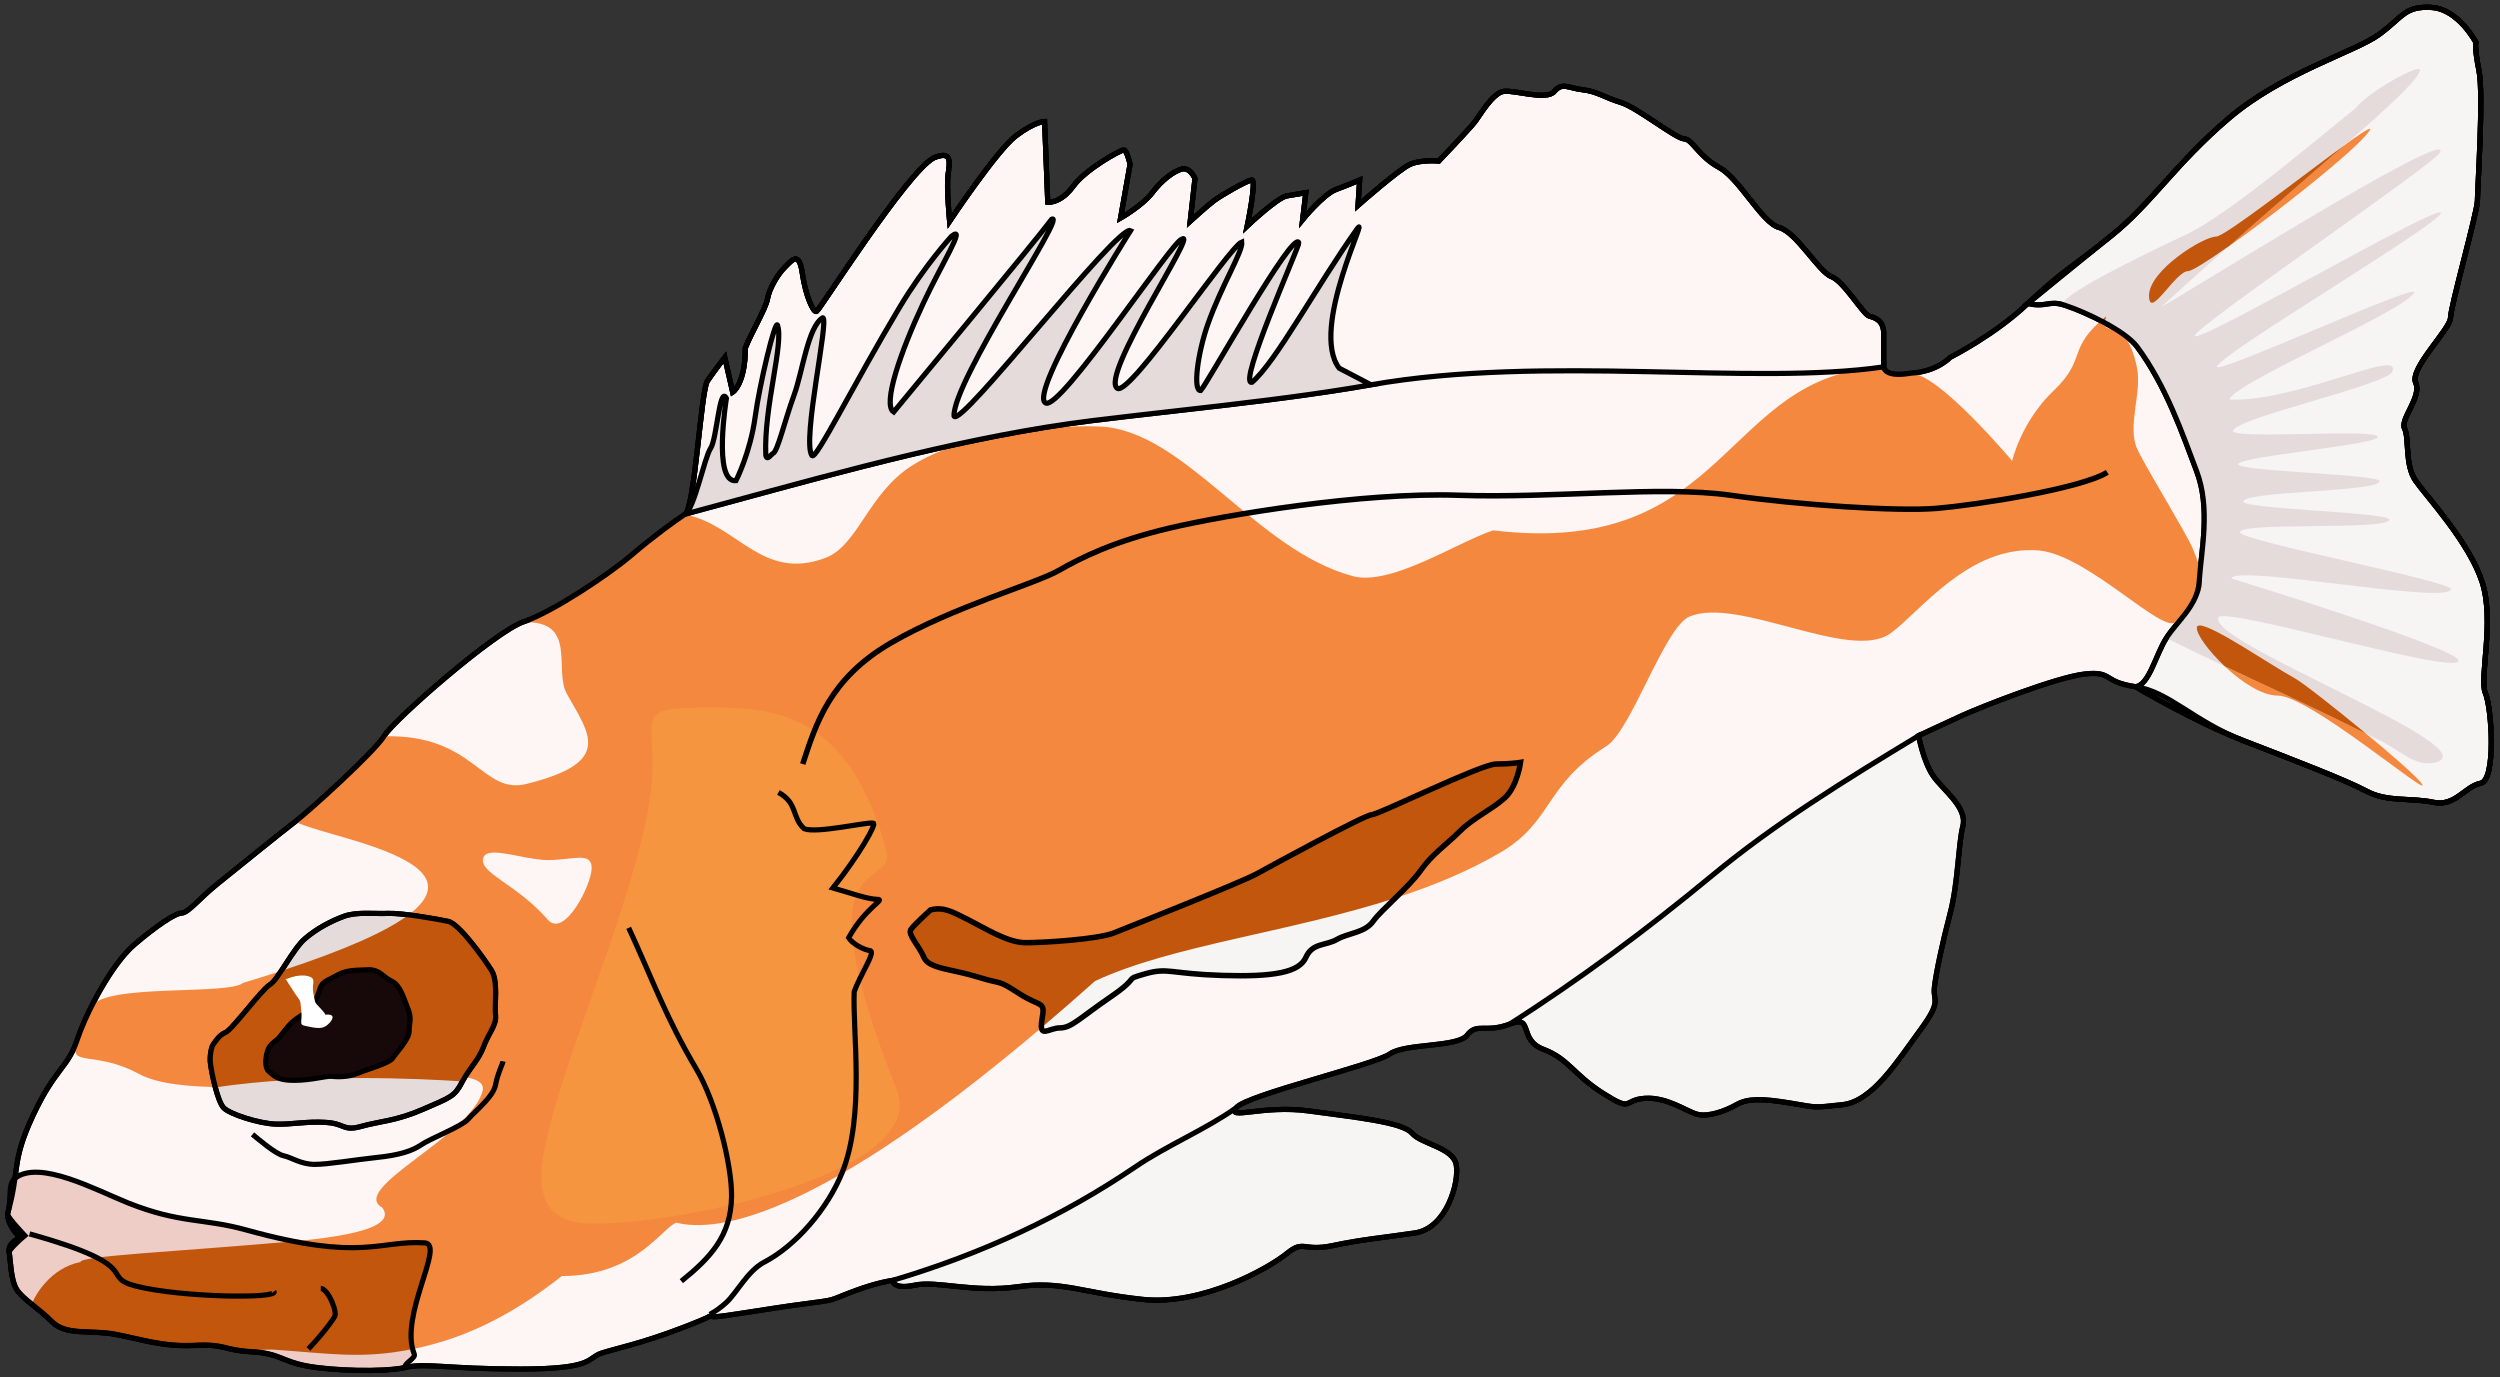 <?xml version="1.0" encoding="UTF-8"?>
<!-- Created by grConvert v0.1-0 -->
<svg xmlns="http://www.w3.org/2000/svg" xmlns:xlink="http://www.w3.org/1999/xlink" width="452pt" height="249pt" viewBox="0 0 452 249" version="1.1">
<rect x="0" y="0" width="452" height="249" fill="#333333" stroke="none"/>
<g id="surface9">
<path style="fill:none;stroke-width:0.819;stroke-linecap:butt;stroke-linejoin:miter;stroke:rgb(0%,0%,0%);stroke-opacity:1;stroke-miterlimit:4;" d="M 415.499 143.272 C 415.499 143.272 422.499 137.523 428.749 132.523 C 434.999 127.521 438.748 121.273 447.25 114.023 C 455.751 106.773 467.252 103.523 471.001 100.771 C 474.75 98.023 474.999 96.273 479.25 96.522 C 483.501 96.771 486.25 102.023 486.25 102.023 C 486.25 102.023 486.001 102.773 486.748 106.521 C 487.499 110.272 486.499 125.273 486.499 127.023 C 486.499 128.772 482.249 143.774 482.249 145.523 C 482.249 147.273 475.75 153.523 476.749 155.771 C 477.749 158.021 474.249 161.524 474.999 163.021 C 475.75 164.521 474.999 168.77 476.749 171.273 C 478.499 173.773 485.251 181.023 487.25 187.271 C 489.249 193.522 486.748 202.521 487.751 204.772 C 488.751 207.023 489.502 218.522 487.001 219.023 C 484.5 219.521 482.999 222.771 479.499 222.021 C 475.999 221.274 472.249 222.021 468.998 220.271 C 465.751 218.522 457.249 215.272 449.502 212.271 C 441.751 209.273 432.499 203.773 432.499 203.773 C 434.665 203.585 435.685 198.698 437.411 196.045 C 439.151 193.365 442.334 190.913 442.569 187.192 C 442.887 182.186 444.408 175.662 442.153 169.722 C 439.898 163.768 437.343 156.269 432.758 150.089 C 430.943 147.644 424.864 144.701 421.36 143.549 C 418.774 142.699 418.508 143.941 415.499 143.272 Z M 415.499 143.272 " transform="matrix(1.145,0,0,1.145,-109.126,-109.168)"/>
<path style="fill-rule:nonzero;fill:rgb(99.216%,96.471%,96.078%);fill-opacity:1;stroke-width:0.819;stroke-linecap:butt;stroke-linejoin:miter;stroke:rgb(0%,0%,0%);stroke-opacity:1;stroke-miterlimit:4;" d="M 207.154 303.316 C 206.711 303.528 205.64 304.008 202.999 305.021 C 196.5 307.521 192.499 308.271 190.25 309.021 C 187.999 309.772 189.251 311.521 177.502 311.521 C 165.749 311.521 162.75 310.522 159.25 311.272 C 155.75 312.022 147.75 311.773 143.752 311.023 C 139.75 310.273 139.501 309.021 135.001 308.772 C 130.501 308.523 130.999 307.521 126.001 307.773 C 121 308.022 117.5 306.771 113.502 306.02 C 109.5 305.274 105.751 306.273 103.499 304.022 C 101.251 301.771 98.999 300.523 98 299.023 C 97 297.522 97 294.521 96.751 293.021 C 96.499 291.524 98.501 290.773 98.501 290.773 C 98.501 290.773 96.499 289.021 96.499 287.022 C 98.501 280.021 97 279.022 100.5 271.523 C 104.001 264.02 106 264.02 107.501 259.522 C 108.998 255.021 113 247.522 116.5 244.521 C 120.001 241.523 122.999 239.522 123.999 239.522 C 124.998 239.522 127.001 237.022 129.502 235.024 C 131.999 233.022 139.999 226.522 142.001 225.022 C 144.001 223.521 154.501 214.024 155.999 211.521 C 157.5 209.021 173.5 195.022 178 193.522 C 182.499 192.021 191.499 186.023 194.999 183.022 C 198.499 180.021 202 177.521 203.501 176.522 C 204.998 175.523 206.001 157.022 207.001 155.522 C 208.001 154.021 209.751 151.771 209.751 151.771 L 210.999 157.271 C 210.999 157.271 212.998 156.023 212.998 150.274 C 214.001 147.77 216.25 144.023 216.499 142.522 C 216.751 141.022 218 138.771 219.248 137.523 C 220.5 136.271 221.5 135.023 222.001 138.522 C 222.499 142.021 223.751 144.773 224.25 144.521 C 224.751 144.272 238.499 122.521 242.75 120.271 C 245.749 119.023 245.251 121.021 244.998 123.023 C 244.749 125.021 245.251 130.273 245.251 130.273 C 245.251 130.273 252.749 119.023 255.751 116.772 C 258.75 114.521 260.251 114.521 260.251 114.521 L 260.749 127.272 C 260.749 127.272 262.748 127.521 264.751 124.772 C 266.75 122.023 272.25 119.023 272.751 119.023 C 273.249 119.023 273.751 121.273 273.751 121.273 L 272.25 129.771 C 272.25 129.771 275.75 127.773 277.251 125.771 C 278.748 123.773 280.751 122.272 282 122.023 C 283.248 121.771 283.999 123.521 283.999 123.521 L 283.248 130.273 C 283.248 130.273 286.001 127.773 287.001 127.023 C 288.001 126.273 292.251 123.773 292.998 123.773 C 293.749 123.773 292.251 131.023 292.251 131.023 C 292.251 131.023 297 126.522 298.501 126.273 L 301.5 125.771 L 300.998 130.02 C 300.998 130.02 304.25 126.024 306.249 125.273 C 308.251 124.523 310.001 123.773 310.001 123.773 L 309.749 127.773 C 309.749 127.773 316.251 122.023 318.001 121.273 C 319.751 120.523 322.501 120.772 322.501 120.772 C 322.501 120.772 327.499 115.524 328.25 114.521 C 329 113.522 330.999 110.023 332.749 109.771 C 334.499 109.522 339.501 111.271 340.749 109.771 C 342.001 108.274 343.001 109.273 345.249 109.522 C 347.501 109.771 348.749 110.773 351.25 111.524 C 353.751 112.274 360 117.273 361.249 117.273 C 362.501 117.273 363.501 120.022 366.748 121.771 C 370 123.521 373.5 130.522 376.25 131.272 C 378.999 132.022 382.499 138.273 384.499 139.023 C 386.501 139.774 389.5 145.022 390.499 145.271 C 391.499 145.523 392.751 146.021 392.751 148.023 L 392.751 153.271 C 392.751 153.271 392.751 155.021 396.998 154.274 C 401.249 154.021 403.248 151.771 403.248 151.771 C 403.248 151.771 410.249 148.272 415.499 143.272 C 420.749 138.273 422.499 137.523 428.749 132.523 C 434.999 127.521 438.748 121.273 447.25 114.023 C 455.751 106.773 467.252 103.523 471.001 100.771 C 474.75 98.023 474.999 96.273 479.25 96.522 C 483.501 96.771 486.25 102.023 486.25 102.023 C 486.25 102.023 486.001 102.773 486.748 106.521 C 487.499 110.272 486.499 125.273 486.499 127.023 C 486.499 128.772 482.249 143.774 482.249 145.523 C 482.249 147.273 475.75 153.523 476.749 155.771 C 477.749 158.021 474.249 161.524 474.999 163.021 C 475.75 164.521 474.999 168.77 476.749 171.273 C 478.499 173.773 485.251 181.023 487.25 187.271 C 489.249 193.522 486.748 202.521 487.751 204.772 C 488.751 207.023 489.502 218.522 487.001 219.023 C 484.5 219.521 482.999 222.771 479.499 222.021 C 475.999 221.274 472.249 222.021 468.998 220.271 C 465.751 218.522 457.249 215.272 449.502 212.271 C 441.751 209.273 437.749 204.523 432.499 203.773 C 427.248 203.022 428.998 201.273 424.499 201.771 C 419.999 202.272 408 207.023 405.251 208.271 C 402.501 209.522 398.25 211.521 398.25 211.521 C 398.25 211.521 399.001 215.521 400.499 217.771 C 402 220.022 406.001 222.771 405.251 225.772 C 404.5 228.773 404.5 234.771 403.248 239.522 C 402 244.272 401 249.022 400.751 251.273 C 400.499 253.52 402 253.272 398.499 258.022 C 394.999 262.772 391.001 269.272 386.249 269.773 C 381.5 270.271 382.499 270.271 378 269.521 C 373.5 268.771 371.248 268.771 369.502 269.773 C 367.751 270.773 364.998 271.772 363.248 271.271 C 361.502 270.773 358.499 268.522 354.999 268.771 C 351.499 269.023 353.249 271.022 348.5 268.021 C 343.751 265.023 343.001 262.523 338.999 261.023 C 335.001 259.522 337.502 255.522 333.749 257.023 C 330 258.523 328.499 256.77 327.001 258.772 C 325.5 260.771 317.251 260.024 314.75 261.773 C 312.25 263.523 291.999 268.273 290.501 270.271 C 289 272.273 294.748 269.773 302.001 270.773 C 309.251 271.772 316.749 272.522 318.25 274.272 C 319.751 276.021 324.749 276.522 325.251 279.271 C 325.749 282.023 323.75 289.273 318.748 290.023 C 313.751 290.773 310.499 291.022 305.751 292.022 C 300.998 293.021 301.251 291.022 298.501 293.273 C 295.751 295.52 285.251 301.522 275.75 300.523 C 266.249 299.521 263.001 297.522 256.001 298.521 C 249 299.521 243.248 297.522 239.751 298.272 C 236.251 299.023 236.251 297.522 236.251 297.522 C 236.251 297.522 234 297.771 230.001 299.272 C 226 300.772 227.75 300.523 222.001 301.273 C 216.25 302.024 209.502 303.272 208.001 303.272 C 207.649 303.187 207.298 303.105 207.154 303.316 Z M 207.154 303.316 " transform="matrix(1.145,0,0,1.145,-109.126,-109.168)"/>
<path style="fill-rule:nonzero;fill:rgb(96.863%,95.686%,95.686%);fill-opacity:1;stroke-width:0.819;stroke-linecap:butt;stroke-linejoin:miter;stroke:rgb(0%,0%,0%);stroke-opacity:1;stroke-miterlimit:4;" d="M 415.499 143.272 C 415.499 143.272 422.499 137.523 428.749 132.523 C 434.999 127.521 438.748 121.273 447.25 114.023 C 455.751 106.773 467.252 103.523 471.001 100.771 C 474.75 98.023 474.999 96.273 479.25 96.522 C 483.501 96.771 486.25 102.023 486.25 102.023 C 486.25 102.023 486.001 102.773 486.748 106.521 C 487.499 110.272 486.499 125.273 486.499 127.023 C 486.499 128.772 482.249 143.774 482.249 145.523 C 482.249 147.273 475.75 153.523 476.749 155.771 C 477.749 158.021 474.249 161.524 474.999 163.021 C 475.75 164.521 474.999 168.77 476.749 171.273 C 478.499 173.773 485.251 181.023 487.25 187.271 C 489.249 193.522 486.748 202.521 487.751 204.772 C 488.751 207.023 489.502 218.522 487.001 219.023 C 484.5 219.521 482.999 222.771 479.499 222.021 C 475.999 221.274 472.249 222.021 468.998 220.271 C 465.751 218.522 457.249 215.272 449.502 212.271 C 441.751 209.273 432.499 203.773 432.499 203.773 C 434.665 203.585 435.685 198.698 437.411 196.045 C 439.151 193.365 442.334 190.913 442.569 187.192 C 442.887 182.186 444.408 175.662 442.153 169.722 C 439.898 163.768 437.343 156.269 432.758 150.089 C 430.943 147.644 424.864 144.701 421.36 143.549 C 418.774 142.699 418.508 143.941 415.499 143.272 Z M 415.499 143.272 " transform="matrix(1.145,0,0,1.145,-109.126,-109.168)"/>
<path style=" stroke:none;fill-rule:nonzero;fill:rgb(96.078%,53.333%,24.706%);fill-opacity:1;" d="M 428.359 23.707 C 425 28.52 397.938 49.012 395.621 49.012 C 393.301 49.012 388.547 58.02 388.547 53.449 C 388.547 48.879 398.34 42.777 400.656 42.777 C 402.977 42.777 430.977 19.961 428.359 23.707 Z M 437.953 141.832 C 439.098 144.074 417.508 125.762 411.809 125.762 C 406.113 125.762 397.18 116.047 397.18 113.531 C 397.18 111.012 409.926 119.922 414.93 122.645 C 417.438 124.008 436.898 139.766 437.953 141.832 Z M 380.781 57.219 C 373.625 62.945 377.391 64.82 371.379 70.547 C 365.367 76.273 363.797 83.336 363.797 83.336 C 363.797 83.336 350.312 67.258 345.449 67.543 C 340.582 68.402 340.578 66.402 340.578 66.402 C 311.426 67.391 312.809 101.062 269.961 95.887 C 263.367 98.082 251.492 106 244.594 104.168 C 227.035 99.504 214.117 77.66 198.762 77.109 C 189.922 76.793 174.203 78.262 164.871 84.188 C 156.902 89.254 155.156 98.668 149.18 100.891 C 137.773 105.137 133.285 94.844 123.887 93.031 C 122.168 94.176 118.16 97.039 114.152 100.477 C 110.145 103.914 94.688 112.504 94.688 112.504 C 104.496 112.18 100.051 121.074 102.488 125.449 C 106.57 132.766 110.984 137.801 95.219 141.727 C 87.02 143.77 85.906 132.73 69.496 133.121 C 69.496 133.121 55.758 146.867 53.465 148.586 C 60.648 152.359 108.793 158.199 43.941 177.707 C 41.281 179.988 18.699 177.75 16.539 182.059 C 15.445 184.246 14.543 186.371 13.965 188.105 C 12.246 193.262 16.793 189.676 25.137 194.176 C 38.398 201.328 89.531 189.281 87.238 197.301 C 85.062 205.43 63.008 214.938 69.109 218.328 C 76.234 227.828 1.367 224.762 1.656 226.477 C 1.941 228.195 1.941 231.633 3.086 233.352 C 4.23 235.07 6.809 236.5 9.383 239.078 C 11.961 241.656 16.254 240.512 20.832 241.367 C 25.414 242.227 29.422 243.66 35.148 243.371 C 40.871 243.086 40.297 244.234 45.453 244.52 C 65.688 245.852 81.27 246.742 101.578 230.707 C 115.031 230.707 119.703 221.922 122.281 221.062 C 129.426 222.848 149.004 221.141 197.973 177.379 C 216.523 168.699 248.188 167.59 271.152 154.207 C 280.852 148.555 279.113 141.977 290.41 134.926 C 294.965 132.086 300.938 113.336 305.484 111.461 C 314.336 107.809 334.453 119.691 341.762 114.535 C 346.93 110.891 355.941 98.453 368.598 99.523 C 377.535 100.281 391.352 115.09 393.461 112.355 C 397.094 107.656 400.117 107.863 396.418 99.113 C 395.223 96.289 387.984 84.582 386.41 81.164 C 384.551 77.125 387.281 70.969 386.371 66.52 C 384.219 56.008 379.371 61.855 380.785 57.219 Z M 89.16 154.152 C 91.605 154.062 95.957 155.5 99.055 155.5 C 103.559 155.504 106.969 153.895 106.969 156.941 C 106.969 159.988 102.023 169.684 99.055 166.293 C 93.492 159.945 87.227 158.098 87.305 155.5 C 87.332 154.551 88.047 154.191 89.16 154.152 Z M 89.16 154.152 "/>
<path style=" stroke:none;fill-rule:nonzero;fill:rgb(89.804%,85.882%,85.882%);fill-opacity:1;" d="M 395.078 42.496 C 402.953 38.812 418.797 25.234 425.953 19.508 C 428.168 16.574 437.945 11.211 437.527 12.738 C 436.523 16.43 418.184 30.473 390.953 55.309 C 389.23 56.879 443.539 22.516 441.164 27.527 C 440.129 29.711 397.27 58.766 396.828 60.668 C 396.32 62.871 442.371 35.941 441.297 38.57 C 440.289 41.035 401.492 63.926 400.82 66.277 C 400.328 67.992 437.098 51.078 436.457 52.875 C 435.34 56.004 403.844 69.199 403.078 72.242 C 415.09 72.766 434.414 62.762 432.52 67.172 C 431.75 69.559 404.367 75.504 403.734 77.875 C 403.285 79.547 430.375 77.367 429.887 79.031 C 429.465 80.465 405.062 82.484 404.684 83.902 C 404.324 85.258 430.621 85.715 430.238 87.051 C 429.691 88.957 406.059 88.777 405.578 90.648 C 405.211 92.07 432.391 92.594 431.996 93.992 C 431.449 95.941 405.445 94.312 404.957 96.207 C 404.57 97.707 443.57 105.109 443.133 106.551 C 442.281 109.344 404.148 101.977 403.43 104.582 C 403.43 104.582 445.316 117.445 444.5 119.527 C 443.531 122 401.988 109.504 401.082 111.652 C 399.145 116.219 450.258 135.184 440.402 137.824 C 436.516 138.863 433.84 135.332 429.266 133.391 C 412.453 124.973 410.301 124.496 391.719 115.395 C 393.711 112.324 397.355 109.516 397.625 105.254 C 397.988 99.52 399.73 92.047 397.148 85.242 C 394.566 78.422 391.641 69.832 386.391 62.754 C 384.312 59.953 377.352 56.582 373.34 55.262 C 370.379 54.289 388.527 45.555 395.078 42.496 Z M 395.078 42.496 "/>
<path style="fill:none;stroke-width:0.819;stroke-linecap:butt;stroke-linejoin:miter;stroke:rgb(0%,0%,0%);stroke-opacity:1;stroke-miterlimit:4;" d="M 203.501 176.522 C 204.998 175.523 206.001 157.022 207.001 155.522 C 208.001 154.021 209.751 151.771 209.751 151.771 L 210.999 157.271 C 210.999 157.271 212.998 156.023 212.998 150.274 C 214.001 147.77 216.25 144.023 216.499 142.522 C 216.751 141.022 218 138.771 219.248 137.523 C 220.5 136.271 221.5 135.023 222.001 138.522 C 222.499 142.021 223.751 144.773 224.25 144.521 C 224.751 144.272 238.499 122.521 242.75 120.271 C 245.749 119.023 245.251 121.021 244.998 123.023 C 244.749 125.021 245.251 130.273 245.251 130.273 C 245.251 130.273 252.749 119.023 255.751 116.772 C 258.75 114.521 260.251 114.521 260.251 114.521 L 260.749 127.272 C 260.749 127.272 262.748 127.521 264.751 124.772 C 266.75 122.023 272.25 119.023 272.751 119.023 C 273.249 119.023 273.751 121.273 273.751 121.273 L 272.25 129.771 C 272.25 129.771 275.75 127.773 277.251 125.771 C 278.748 123.773 280.751 122.272 282 122.023 C 283.248 121.771 283.999 123.521 283.999 123.521 L 283.248 130.273 C 283.248 130.273 286.001 127.773 287.001 127.023 C 288.001 126.273 292.251 123.773 292.998 123.773 C 293.749 123.773 292.251 131.023 292.251 131.023 C 292.251 131.023 297 126.522 298.501 126.273 L 301.5 125.771 L 300.998 130.02 C 300.998 130.02 304.25 126.024 306.249 125.273 C 308.251 124.523 310.001 123.773 310.001 123.773 L 309.749 127.773 C 309.749 127.773 316.251 122.023 318.001 121.273 C 319.751 120.523 322.501 120.772 322.501 120.772 C 322.501 120.772 327.499 115.524 328.25 114.521 C 329 113.522 330.999 110.023 332.749 109.771 C 334.499 109.522 339.501 111.271 340.749 109.771 C 342.001 108.274 343.001 109.273 345.249 109.522 C 347.501 109.771 348.749 110.773 351.25 111.524 C 353.751 112.274 360 117.273 361.249 117.273 C 362.501 117.273 363.501 120.022 366.748 121.771 C 370 123.521 373.5 130.522 376.25 131.272 C 378.999 132.022 382.499 138.273 384.499 139.023 C 386.501 139.774 389.5 145.022 390.499 145.271 C 391.499 145.523 392.751 146.021 392.751 148.023 L 392.751 153.271 C 372.125 156.316 339.293 151.28 311.796 156.105 C 297.621 158.591 282.279 159.969 267.729 161.769 C 246.701 164.371 224.84 170.772 203.501 176.522 Z M 203.501 176.522 " transform="matrix(1.145,0,0,1.145,-109.126,-109.168)"/>
<path style="fill-rule:nonzero;fill:rgb(96.863%,95.686%,95.686%);fill-opacity:1;stroke-width:0.819;stroke-linecap:butt;stroke-linejoin:miter;stroke:rgb(0%,0%,0%);stroke-opacity:1;stroke-miterlimit:4;" d="M 398.25 211.521 C 398.25 211.521 399.001 215.521 400.499 217.771 C 402 220.022 406.001 222.771 405.251 225.772 C 404.5 228.773 404.5 234.771 403.248 239.522 C 402 244.272 401 249.022 400.751 251.273 C 400.499 253.52 402 253.272 398.499 258.022 C 394.999 262.772 391.001 269.272 386.249 269.773 C 381.5 270.271 382.499 270.271 378 269.521 C 373.5 268.771 371.248 268.771 369.502 269.773 C 367.751 270.773 364.998 271.772 363.248 271.271 C 361.502 270.773 358.499 268.522 354.999 268.771 C 351.499 269.023 353.249 271.022 348.5 268.021 C 343.751 265.023 343.001 262.523 338.999 261.023 C 335.001 259.522 337.502 255.522 333.749 257.023 C 344.717 249.991 355.05 242.369 365.722 233.54 C 375.509 225.444 386.522 218.61 398.25 211.521 Z M 398.25 211.521 " transform="matrix(1.145,0,0,1.145,-109.126,-109.168)"/>
<path style="fill-rule:nonzero;fill:rgb(96.863%,95.686%,95.686%);fill-opacity:1;stroke-width:0.819;stroke-linecap:butt;stroke-linejoin:miter;stroke:rgb(0%,0%,0%);stroke-opacity:1;stroke-miterlimit:4;" d="M 290.501 270.271 C 289 272.273 294.748 269.773 302.001 270.773 C 309.251 271.772 316.749 272.522 318.25 274.272 C 319.751 276.021 324.749 276.522 325.251 279.271 C 325.749 282.023 323.75 289.273 318.748 290.023 C 313.751 290.773 310.499 291.022 305.751 292.022 C 300.998 293.021 301.251 291.022 298.501 293.273 C 295.751 295.52 285.251 301.522 275.75 300.523 C 266.249 299.521 263.001 297.522 256.001 298.521 C 249 299.521 243.248 297.522 239.751 298.272 C 236.251 299.023 236.251 297.522 236.251 297.522 C 250.433 293.307 263.028 287.435 274.61 279.581 C 279.639 276.171 285.657 273.702 290.501 270.271 Z M 290.501 270.271 " transform="matrix(1.145,0,0,1.145,-109.126,-109.168)"/>
<path style=" stroke:none;fill-rule:nonzero;fill:rgb(92.941%,80.392%,77.647%);fill-opacity:1;" d="M 4.496 223.492 C 4.496 223.492 1.367 220.219 1.367 219.605 C 2.168 216.809 1.336 214.191 2.715 213.117 C 7.137 209.672 17.398 215.281 23.129 217.57 C 32.586 221.348 36.699 220.301 44.555 222.48 C 65.594 228.316 68.547 224.273 76.785 224.805 C 80.578 225.051 72.098 237.969 74.902 244.93 C 75.207 245.691 73.02 246.566 73.219 247.383 C 69.211 248.242 60.051 247.957 55.473 247.098 C 50.891 246.238 50.605 244.805 45.453 244.52 C 40.301 244.234 40.871 243.086 35.148 243.375 C 29.422 243.66 25.414 242.227 20.836 241.367 C 16.254 240.512 11.961 241.656 9.383 239.078 C 6.809 236.5 4.23 235.07 3.086 233.352 C 1.941 231.633 1.941 228.195 1.656 226.477 C 1.59 226.094 3.773 224.102 3.773 224.102 Z M 4.496 223.492 "/>
<path style=" stroke:none;fill-rule:nonzero;fill:rgb(76.078%,33.725%,5.098%);fill-opacity:1;" d="M 52.797 224.457 C 32.621 226.25 14.359 227.066 14.543 228.176 C 9.18 229.242 6.352 234.086 5.699 235.891 C 6.254 236.34 6.852 236.812 7.473 237.336 C 7.785 237.602 8.102 237.871 8.418 238.16 C 8.738 238.453 9.062 238.754 9.383 239.078 C 9.707 239.398 10.055 239.664 10.426 239.879 C 10.613 239.988 10.805 240.086 11.004 240.172 C 11.004 240.176 11.004 240.172 11.008 240.172 C 11.203 240.262 11.406 240.336 11.617 240.402 C 11.824 240.469 12.039 240.527 12.258 240.578 C 14.672 241.137 17.684 240.777 20.836 241.367 C 23.125 241.797 25.27 242.371 27.562 242.801 C 28.133 242.906 28.715 243.008 29.312 243.09 C 30.5 243.262 31.742 243.379 33.078 243.402 C 33.742 243.418 34.43 243.41 35.148 243.375 C 39.441 243.16 40.191 243.75 42.473 244.18 C 43.234 244.324 48.062 243.938 49.352 244.012 C 59.883 244.703 65.254 245.781 74.59 243.914 C 72.871 236.785 80.402 225.039 76.789 224.805 C 69.777 224.352 66.551 227.191 52.801 224.461 Z M 52.797 224.457 "/>
<path style="fill:none;stroke-width:0.819;stroke-linecap:butt;stroke-linejoin:miter;stroke:rgb(0%,0%,0%);stroke-opacity:1;stroke-miterlimit:4;" d="M 11.968 205.12 C 30.663 210.345 22.769 211.856 28.845 213.387 C 35.873 215.157 51.405 215.406 50.566 214.212 " transform="matrix(1.145,0,0,1.145,-8.364,-11.778)"/>
<path style="fill:none;stroke-width:0.819;stroke-linecap:butt;stroke-linejoin:miter;stroke:rgb(0%,0%,0%);stroke-opacity:1;stroke-miterlimit:4;" d="M 57.955 213.741 C 59.139 213.758 60.756 217.772 60.071 218.294 C 60.071 218.294 59.119 219.972 56.014 223.287 " transform="matrix(1.145,0,0,1.145,-8.364,-11.778)"/>
<path style="fill:none;stroke-width:0.819;stroke-linecap:butt;stroke-linejoin:miter;stroke:rgb(0%,0%,0%);stroke-opacity:1;stroke-miterlimit:4;" d="M 11.231 205.393 C 11.231 205.393 8.499 202.536 8.499 202 C 9.198 199.558 8.471 197.274 9.676 196.336 C 13.538 193.328 22.5 198.225 27.504 200.223 C 35.764 203.521 39.356 202.607 46.216 204.51 C 64.591 209.605 67.17 206.075 74.365 206.539 C 77.677 206.754 70.271 218.031 72.72 224.108 C 72.987 224.773 71.076 225.537 71.25 226.25 C 67.75 227 59.75 226.751 55.752 226.001 C 51.75 225.251 51.501 223.999 47.001 223.75 C 42.501 223.501 42.999 222.499 38.001 222.751 C 33 223 29.5 221.749 25.502 220.998 C 21.5 220.252 17.751 221.251 15.499 219 C 13.251 216.749 10.999 215.501 10 214.001 C 9 212.5 9 209.499 8.751 207.999 C 8.693 207.664 10.6 205.925 10.6 205.925 Z M 11.231 205.393 " transform="matrix(1.145,0,0,1.145,-8.364,-11.778)"/>
<path style=" stroke:none;fill-rule:nonzero;fill:rgb(96.078%,58.431%,24.706%);fill-opacity:1;" d="M 162.133 196.996 C 167.734 211.02 129.109 219.805 112.727 220.98 C 104.996 221.535 96.164 222.344 98.18 209.293 C 100.551 193.957 114.793 163.133 117.523 144.23 C 119.68 129.285 112.609 127.922 129.035 127.922 C 140.645 127.922 153.508 129.445 160.18 153.488 C 162.484 161.785 143.797 151.07 162.133 196.996 Z M 162.133 196.996 "/>
<path style="fill:none;stroke-width:0.819;stroke-linecap:butt;stroke-linejoin:miter;stroke:rgb(0%,0%,0%);stroke-opacity:1;stroke-miterlimit:4;" d="M 135.178 274.473 C 136.089 275.202 138.818 277.573 140.091 277.842 C 141.36 278.111 142.82 279.203 145 279.203 C 147.18 279.203 151.359 278.473 154.818 278.111 C 158.271 277.753 160.359 277.112 161.819 276.113 C 163.269 275.11 168.27 273.201 169.27 272.021 C 170.269 270.841 173.179 268.573 173.551 266.663 C 173.909 264.754 174.639 263.471 174.731 262.933 " transform="matrix(1.145,0,0,1.145,-109.126,-109.168)"/>
<path style="fill-rule:nonzero;fill:rgb(89.804%,85.882%,85.882%);fill-opacity:1;stroke-width:0.819;stroke-linecap:butt;stroke-linejoin:miter;stroke:rgb(0%,0%,0%);stroke-opacity:1;stroke-miterlimit:4;" d="M 128.55 263.383 C 128.731 264.754 129.641 269.293 130.641 270.292 C 131.641 271.291 136.181 272.751 138.818 272.843 C 141.449 272.931 143.639 272.382 146.73 272.573 C 149.821 272.751 149.449 274.023 152.359 273.201 C 155.269 272.382 157.821 272.382 162.18 270.473 C 166.551 268.573 167.09 268.471 168.27 266.203 C 169.45 263.932 170.818 262.841 171.641 260.661 C 172.449 258.472 173.728 257.204 173.551 255.662 C 173.36 254.11 174.001 250.291 172.91 248.572 C 171.821 246.843 167.82 241.203 166.09 240.841 C 164.36 240.473 158.731 239.471 156.552 239.573 C 154.361 239.661 151.639 239.293 149.64 240.023 C 147.641 240.753 145.358 241.933 143.451 243.573 C 141.551 245.203 139.18 250.114 137.911 250.843 C 136.639 251.573 131.91 258.022 130.911 258.383 C 129.911 258.752 129.089 260.112 128.911 260.382 C 128.731 260.661 128.359 262.022 128.55 263.383 Z M 128.55 263.383 " transform="matrix(1.145,0,0,1.145,-109.126,-109.168)"/>
<path style="fill:none;stroke-width:0.873;stroke-linecap:butt;stroke-linejoin:miter;stroke:rgb(0%,0%,0%);stroke-opacity:1;stroke-miterlimit:4;" d="M 222.056 215.988 C 224.127 209.775 226.198 202.531 236.03 196.836 C 245.865 191.141 258.805 187.52 262.428 185.45 C 266.051 183.38 271.226 180.791 280.024 178.721 C 288.823 176.651 310.564 173.026 325.571 173.545 C 340.582 174.063 357.664 171.993 368.533 173.545 C 379.402 175.096 394.931 176.133 401.14 175.615 C 407.352 175.096 423.915 172.508 428.057 169.923 " transform="matrix(1.145,0,0,1.145,-109.126,-109.168)"/>
<path style="fill-rule:nonzero;fill:rgb(89.804%,85.882%,85.882%);fill-opacity:1;stroke-width:0.819;stroke-linecap:butt;stroke-linejoin:miter;stroke:rgb(0%,0%,0%);stroke-opacity:1;stroke-miterlimit:4;" d="M 203.501 176.522 C 204.998 175.523 206.517 167.631 207.516 166.131 C 208.519 164.634 208.915 156.122 210.01 158.243 C 210.01 158.243 207.833 171.601 211.518 171.246 C 211.518 171.246 213.783 166.84 214.554 161.142 C 215.236 156.078 217.723 145.69 218.075 146.693 C 219.102 149.639 215.912 159.546 216.226 167.174 C 216.376 168.259 217.116 167.028 217.351 166.953 C 218.071 166.728 219.18 161.875 220.715 157.66 C 222.046 153.997 222.885 146.945 225.215 145.52 C 226.31 145.52 221.906 164.89 223.513 167.28 C 224.106 168.167 229.967 156.231 237.346 143.886 C 241.263 137.335 245.534 132.67 245.534 132.67 C 248.011 130.689 243.995 137.022 241.099 143.218 C 237.496 150.921 234.624 159.215 236.422 160.398 C 236.422 160.398 259.385 132.697 261.387 129.949 C 263.867 128.827 245.674 155.706 245.957 161.046 C 246.858 163.127 271.83 130.702 273.832 131.753 C 273.832 131.753 257.624 157.466 260.418 158.973 C 262.701 160.255 280.424 133.352 281.925 133.103 C 284.616 131.432 268.869 154.816 271.755 156.678 C 273.853 157.759 289.399 134.297 291.398 133.547 C 291.576 135.067 288.181 140.421 286.042 146.502 C 284.395 151.181 283.641 157.108 284.906 157.015 C 285.892 155.999 299.658 131.282 300.401 133.693 C 300.531 134.113 290.621 156.303 292.998 155.709 C 296.731 152.582 303.216 140.462 309.561 131.541 C 311.85 128.322 302.025 147.235 306.767 153.476 L 311.796 156.105 C 307.555 156.848 303.209 157.493 298.812 158.079 C 297.74 158.223 296.662 158.363 295.581 158.499 C 286.308 159.675 276.862 160.641 267.729 161.769 C 248.792 164.112 229.179 169.538 209.88 174.793 C 207.748 175.373 205.623 175.949 203.501 176.522 Z M 203.501 176.522 " transform="matrix(1.145,0,0,1.145,-109.126,-109.168)"/>
<path style=" stroke:none;fill-rule:nonzero;fill:rgb(76.078%,33.725%,5.098%);fill-opacity:1;" d="M 73.719 165.516 C 69.906 168.332 62.758 171.625 50.957 175.496 C 50.113 176.773 49.352 177.836 48.781 178.16 C 47.328 179 41.914 186.387 40.77 186.797 C 39.625 187.223 38.684 188.781 38.477 189.09 C 38.273 189.41 37.848 190.969 38.066 192.527 C 38.273 194.098 39.312 199.297 40.457 200.441 C 40.508 200.488 38.82 196.555 38.879 196.605 C 55.922 194.039 76.094 195.02 83.68 195.52 C 85 193.086 86.496 191.828 87.406 189.41 C 88.332 186.902 89.797 185.449 89.59 183.684 C 89.375 181.906 90.109 177.531 88.859 175.562 C 87.609 173.582 83.031 167.121 81.051 166.707 C 79.738 166.426 76.504 165.855 73.719 165.516 Z M 73.719 165.516 "/>
<path style="fill:none;stroke-width:0.819;stroke-linecap:butt;stroke-linejoin:miter;stroke:rgb(0%,0%,0%);stroke-opacity:1;stroke-miterlimit:4;" d="M 207.39 302.893 C 208.352 302.375 209.16 301.754 209.931 301.072 C 211.583 299.599 213.35 296.015 215.966 294.651 C 220.975 292.042 225.983 286.234 228.296 280.468 C 231.912 271.458 229.926 258.339 230.186 251.948 C 231.195 249.094 233.699 245.585 232.659 245.445 C 231.615 245.305 229.892 244.34 229.309 243.423 C 232.028 238.553 235.139 237.383 233.891 237.36 C 232.192 237.322 229.677 236.357 226.829 235.559 C 230.953 230.396 233.904 225.195 233.174 225.318 C 232.175 225.117 224.236 226.986 222.281 226.201 C 220.272 224.339 221.305 222.15 218.221 220.472 M 202.893 297.645 C 207.554 293.897 210.73 290.439 210.822 284.311 C 210.9 279.254 208.372 269.388 205.282 264.177 C 200.4 255.945 198.233 249.725 194.576 241.851 M 207.154 303.316 C 206.711 303.528 205.64 304.008 202.999 305.021 C 196.5 307.521 192.499 308.271 190.25 309.021 C 187.999 309.772 189.251 311.521 177.502 311.521 C 165.749 311.521 162.75 310.522 159.25 311.272 C 155.75 312.022 147.75 311.773 143.752 311.023 C 139.75 310.273 139.501 309.021 135.001 308.772 C 130.501 308.523 130.999 307.521 126.001 307.773 C 121 308.022 117.5 306.771 113.502 306.02 C 109.5 305.274 105.751 306.273 103.499 304.022 C 101.251 301.771 98.999 300.523 98 299.023 C 97 297.522 97 294.521 96.751 293.021 C 96.499 291.524 98.501 290.773 98.501 290.773 C 98.501 290.773 96.499 289.021 96.499 287.022 C 98.501 280.021 97 279.022 100.5 271.523 C 104.001 264.02 106 264.02 107.501 259.522 C 108.125 257.647 109.183 255.249 110.462 252.876 C 112.246 249.551 114.457 246.27 116.5 244.521 C 120.001 241.523 122.999 239.522 123.999 239.522 C 124.998 239.522 127.001 237.022 129.502 235.024 C 131.999 233.022 139.999 226.522 142.001 225.022 C 144.001 223.521 154.501 214.024 155.999 211.521 C 157.5 209.021 173.5 195.022 178 193.522 C 182.499 192.021 191.499 186.023 194.999 183.022 C 198.499 180.021 202 177.521 203.501 176.522 C 204.998 175.523 206.001 157.022 207.001 155.522 C 208.001 154.021 209.751 151.771 209.751 151.771 L 210.999 157.271 C 210.999 157.271 212.998 156.023 212.998 150.274 C 214.001 147.77 216.25 144.023 216.499 142.522 C 216.751 141.022 218 138.771 219.248 137.523 C 220.5 136.271 221.5 135.023 222.001 138.522 C 222.499 142.021 223.751 144.773 224.25 144.521 C 224.751 144.272 238.499 122.521 242.75 120.271 C 245.749 119.023 245.251 121.021 244.998 123.023 C 244.749 125.021 245.251 130.273 245.251 130.273 C 245.251 130.273 252.749 119.023 255.751 116.772 C 258.75 114.521 260.251 114.521 260.251 114.521 L 260.749 127.272 C 260.749 127.272 262.748 127.521 264.751 124.772 C 266.75 122.023 272.25 119.023 272.751 119.023 C 273.249 119.023 273.751 121.273 273.751 121.273 L 272.25 129.771 C 272.25 129.771 275.75 127.773 277.251 125.771 C 278.748 123.773 280.751 122.272 282 122.023 C 283.248 121.771 283.999 123.521 283.999 123.521 L 283.248 130.273 C 283.248 130.273 286.001 127.773 287.001 127.023 C 288.001 126.273 292.251 123.773 292.998 123.773 C 293.749 123.773 292.251 131.023 292.251 131.023 C 292.251 131.023 297 126.522 298.501 126.273 L 301.5 125.771 L 300.998 130.02 C 300.998 130.02 304.25 126.024 306.249 125.273 C 308.251 124.523 310.001 123.773 310.001 123.773 L 309.749 127.773 C 309.749 127.773 316.251 122.023 318.001 121.273 C 319.751 120.523 322.501 120.772 322.501 120.772 C 322.501 120.772 327.499 115.524 328.25 114.521 C 329 113.522 330.999 110.023 332.749 109.771 C 334.499 109.522 339.501 111.271 340.749 109.771 C 342.001 108.274 343.001 109.273 345.249 109.522 C 347.501 109.771 348.749 110.773 351.25 111.524 C 353.751 112.274 360 117.273 361.249 117.273 C 362.501 117.273 363.501 120.022 366.748 121.771 C 370 123.521 373.5 130.522 376.25 131.272 C 378.999 132.022 382.499 138.273 384.499 139.023 C 386.501 139.774 389.5 145.022 390.499 145.271 C 391.499 145.523 392.751 146.021 392.751 148.023 L 392.751 153.271 C 392.751 153.271 392.751 155.021 396.998 154.274 C 401.249 154.021 403.248 151.771 403.248 151.771 C 403.248 151.771 410.249 148.272 415.499 143.272 C 420.749 138.273 422.499 137.523 428.749 132.523 C 434.999 127.521 438.748 121.273 447.25 114.023 C 455.751 106.773 467.252 103.523 471.001 100.771 C 474.75 98.023 474.999 96.273 479.25 96.522 C 483.501 96.771 486.25 102.023 486.25 102.023 C 486.25 102.023 486.001 102.773 486.748 106.521 C 487.499 110.272 486.499 125.273 486.499 127.023 C 486.499 128.772 482.249 143.774 482.249 145.523 C 482.249 147.273 475.75 153.523 476.749 155.771 C 477.749 158.021 474.249 161.524 474.999 163.021 C 475.75 164.521 474.999 168.77 476.749 171.273 C 478.499 173.773 485.251 181.023 487.25 187.271 C 489.249 193.522 486.748 202.521 487.751 204.772 C 488.751 207.023 489.502 218.522 487.001 219.023 C 484.5 219.521 482.999 222.771 479.499 222.021 C 475.999 221.274 472.249 222.021 468.998 220.271 C 465.751 218.522 457.249 215.272 449.502 212.271 C 441.751 209.273 437.749 204.523 432.499 203.773 C 427.248 203.022 428.998 201.273 424.499 201.771 C 419.999 202.272 408 207.023 405.251 208.271 C 402.501 209.522 398.25 211.521 398.25 211.521 C 398.25 211.521 399.001 215.521 400.499 217.771 C 402 220.022 406.001 222.771 405.251 225.772 C 404.5 228.773 404.5 234.771 403.248 239.522 C 402 244.272 401 249.022 400.751 251.273 C 400.499 253.52 402 253.272 398.499 258.022 C 394.999 262.772 391.001 269.272 386.249 269.773 C 381.5 270.271 382.499 270.271 378 269.521 C 373.5 268.771 371.248 268.771 369.502 269.773 C 367.751 270.773 364.998 271.772 363.248 271.271 C 361.502 270.773 358.499 268.522 354.999 268.771 C 351.499 269.023 353.249 271.022 348.5 268.021 C 343.751 265.023 343.001 262.523 338.999 261.023 C 335.001 259.522 337.502 255.522 333.749 257.023 C 330 258.523 328.499 256.77 327.001 258.772 C 325.5 260.771 317.251 260.024 314.75 261.773 C 312.25 263.523 291.999 268.273 290.501 270.271 C 289 272.273 294.748 269.773 302.001 270.773 C 309.251 271.772 316.749 272.522 318.25 274.272 C 319.751 276.021 324.749 276.522 325.251 279.271 C 325.749 282.023 323.75 289.273 318.748 290.023 C 313.751 290.773 310.499 291.022 305.751 292.022 C 300.998 293.021 301.251 291.022 298.501 293.273 C 295.751 295.52 285.251 301.522 275.75 300.523 C 266.249 299.521 263.001 297.522 256.001 298.521 C 249 299.521 243.248 297.522 239.751 298.272 C 236.251 299.023 236.251 297.522 236.251 297.522 C 236.251 297.522 234 297.771 230.001 299.272 C 226 300.772 227.75 300.523 222.001 301.273 C 216.25 302.024 209.502 303.272 208.001 303.272 C 207.649 303.187 207.298 303.105 207.154 303.316 Z M 207.154 303.316 " transform="matrix(1.145,0,0,1.145,-109.126,-109.168)"/>
<path style=" stroke:none;fill-rule:nonzero;fill:rgb(76.078%,33.725%,5.098%);fill-opacity:1;" d="M 423.91 26.234 C 416.457 31.633 402.289 42.777 400.656 42.777 C 398.34 42.777 388.543 48.879 388.543 53.449 C 388.543 58.02 393.305 49.012 395.621 49.012 C 396.309 49.012 399.289 47.102 403.074 44.434 C 411.281 37.164 418.383 31.055 423.91 26.234 Z M 380.781 57.215 C 380.422 57.504 380.109 57.777 379.801 58.047 C 380.047 58.176 380.297 58.293 380.539 58.426 C 380.551 58.129 380.621 57.746 380.781 57.215 Z M 397.805 103.105 C 397.734 103.844 397.668 104.562 397.625 105.25 C 397.535 106.645 397.07 107.871 396.438 109.012 C 397.797 107.492 398.539 106.121 397.805 103.105 Z M 397.734 113.086 C 397.379 113.078 397.18 113.215 397.18 113.527 C 397.18 114.77 399.352 117.75 402.227 120.461 C 411.539 124.875 416.102 126.832 427.82 132.672 C 422.258 128.07 416.25 123.363 414.926 122.645 C 410.551 120.262 400.246 113.145 397.734 113.086 Z M 397.734 113.086 "/>
<path style="fill:none;stroke-width:0.819;stroke-linecap:butt;stroke-linejoin:miter;stroke:rgb(0%,0%,0%);stroke-opacity:1;stroke-miterlimit:4;" d="M 415.499 143.272 C 415.499 143.272 422.499 137.523 428.749 132.523 C 434.999 127.521 438.748 121.273 447.25 114.023 C 455.751 106.773 467.252 103.523 471.001 100.771 C 474.75 98.023 474.999 96.273 479.25 96.522 C 483.501 96.771 486.25 102.023 486.25 102.023 C 486.25 102.023 486.001 102.773 486.748 106.521 C 487.499 110.272 486.499 125.273 486.499 127.023 C 486.499 128.772 482.249 143.774 482.249 145.523 C 482.249 147.273 475.75 153.523 476.749 155.771 C 477.749 158.021 474.249 161.524 474.999 163.021 C 475.75 164.521 474.999 168.77 476.749 171.273 C 478.499 173.773 485.251 181.023 487.25 187.271 C 489.249 193.522 486.748 202.521 487.751 204.772 C 488.751 207.023 489.502 218.522 487.001 219.023 C 484.5 219.521 482.999 222.771 479.499 222.021 C 475.999 221.274 472.249 222.021 468.998 220.271 C 465.751 218.522 457.249 215.272 449.502 212.271 C 441.751 209.273 432.499 203.773 432.499 203.773 C 434.665 203.585 435.685 198.698 437.411 196.045 C 439.151 193.365 442.334 190.913 442.569 187.192 C 442.887 182.186 444.408 175.662 442.153 169.722 C 439.898 163.768 437.343 156.269 432.758 150.089 C 430.943 147.644 424.864 144.701 421.36 143.549 C 418.774 142.699 418.508 143.941 415.499 143.272 Z M 415.499 143.272 " transform="matrix(1.145,0,0,1.145,-109.126,-109.168)"/>
<path style="fill-rule:nonzero;fill:rgb(9.02%,3.529%,3.529%);fill-opacity:1;stroke-width:0.819;stroke-linecap:butt;stroke-linejoin:miter;stroke:rgb(0%,0%,0%);stroke-opacity:1;stroke-miterlimit:4;" d="M 141.449 256.753 C 140.449 257.66 139.641 259.021 139.091 259.471 C 138.549 259.932 137.819 260.382 137.549 261.292 C 137.27 262.203 137 263.932 137.819 264.573 C 138.641 265.2 138.999 265.934 141.728 265.934 C 144.451 265.934 146.911 265.2 147.641 265.292 C 148.36 265.381 150.179 265.473 151.731 264.842 C 153.27 264.201 156.821 263.202 157.271 262.472 C 157.728 261.753 159.908 259.471 159.908 258.203 C 159.908 256.931 160.359 256.201 159.731 254.663 C 159.09 253.111 158.551 250.932 157.179 250.291 C 155.821 249.664 155.269 248.381 153.358 248.473 C 151.451 248.572 150.09 248.473 148.64 249.292 C 147.18 250.114 146.181 250.291 145.819 251.471 C 145.45 252.661 144.819 254.383 144.359 254.752 C 143.908 255.113 142.448 255.843 141.449 256.753 Z M 141.449 256.753 " transform="matrix(1.145,0,0,1.145,-109.126,-109.168)"/>
<path style=" stroke:none;fill-rule:evenodd;fill:rgb(100%,100%,100%);fill-opacity:1;" d="M 51.641 177.07 C 51.641 177.07 51.051 176.031 52.828 178.848 C 54.605 181.664 54.16 180.184 54.457 182.555 C 54.754 184.926 53.863 185.223 55.344 185.52 C 56.828 185.816 58.012 186.113 58.902 185.52 C 59.789 184.926 60.828 183.594 59.496 183.445 C 58.16 183.297 59.641 184.184 58.16 182.555 C 56.68 180.926 57.125 181.664 56.68 179.738 C 56.234 177.812 57.422 176.922 55.641 176.477 C 53.863 176.031 51.641 177.07 51.641 177.07 Z M 51.641 177.07 "/>
<path style=" stroke:none;fill-rule:evenodd;fill:rgb(96.863%,95.686%,95.686%);fill-opacity:1;" d="M 168.246 164.621 C 170.617 164.027 172.098 164.918 175.062 166.398 C 178.023 167.883 182.172 170.551 185.434 170.551 C 188.691 170.551 198.469 169.957 201.434 168.77 C 204.398 167.586 224.547 159.582 227.215 158.098 C 229.879 156.617 246.77 147.426 247.957 147.426 C 249.141 147.426 267.809 138.238 270.477 138.238 C 273.145 138.238 274.922 137.941 274.922 137.941 C 274.922 137.941 274.328 142.387 271.957 144.461 C 269.59 146.539 266.328 148.02 263.957 150.391 C 261.586 152.762 258.922 154.543 256.848 157.504 C 254.773 160.469 249.734 164.621 248.254 166.695 C 246.77 168.77 243.809 168.77 241.734 169.957 C 239.66 171.141 237.289 170.551 236.102 173.219 C 234.918 175.887 230.473 176.773 220.992 176.477 C 211.508 176.18 211.211 174.996 207.062 176.18 C 202.914 177.367 206.473 176.477 200.84 180.332 C 195.211 184.184 193.73 185.965 191.656 185.965 C 189.582 185.965 187.801 188.039 188.395 184.48 C 188.988 180.926 188.395 182.406 184.246 179.738 C 180.098 177.07 181.578 178.258 176.84 176.773 C 172.098 175.293 167.949 175.293 167.059 173.219 C 166.172 171.141 164.098 169.066 164.688 168.176 C 165.281 167.289 168.246 164.621 168.246 164.621 Z M 168.246 164.621 "/>
<path style=" stroke:none;fill-rule:nonzero;fill:rgb(76.078%,33.725%,5.098%);fill-opacity:1;" d="M 274.922 137.941 C 274.922 137.941 273.145 138.234 270.477 138.234 C 267.809 138.234 249.141 147.426 247.957 147.426 C 246.773 147.426 229.879 156.617 227.211 158.098 C 224.547 159.578 204.398 167.582 201.434 168.77 C 198.469 169.957 188.691 170.547 185.43 170.547 C 182.172 170.547 178.023 167.879 175.062 166.398 C 172.098 164.918 170.617 164.027 168.246 164.621 C 168.246 164.621 165.281 167.289 164.688 168.176 C 164.098 169.066 166.172 171.141 167.062 173.215 C 167.949 175.293 172.098 175.293 176.836 176.773 C 181.578 178.254 180.098 177.07 184.246 179.738 C 188.395 182.406 188.988 180.926 188.395 184.48 C 188.297 185.07 188.27 185.492 188.293 185.805 C 191.387 183.18 194.605 180.391 197.973 177.379 C 211.84 170.891 233.035 168.629 252.449 162.312 C 254.113 160.68 255.832 158.953 256.844 157.504 C 258.922 154.543 261.586 152.762 263.957 150.391 C 266.328 148.02 269.59 146.539 271.957 144.461 C 274.328 142.387 274.922 137.941 274.922 137.941 Z M 274.922 137.941 "/>
<path style="fill:none;stroke-width:0.873;stroke-linecap:butt;stroke-linejoin:miter;stroke:rgb(0%,0%,0%);stroke-opacity:1;stroke-miterlimit:4;" d="M 242.242 239.02 C 244.313 238.502 245.606 239.28 248.195 240.572 C 250.781 241.868 254.404 244.197 257.253 244.197 C 260.098 244.197 268.637 243.679 271.226 242.642 C 273.815 241.609 291.412 234.621 293.742 233.325 C 296.069 232.033 310.82 224.009 311.857 224.009 C 312.891 224.009 329.195 215.988 331.525 215.988 C 333.855 215.988 335.407 215.729 335.407 215.729 C 335.407 215.729 334.888 219.61 332.818 221.42 C 330.75 223.235 327.902 224.527 325.831 226.597 C 323.76 228.667 321.433 230.222 319.622 232.807 C 317.81 235.395 313.409 239.02 312.116 240.831 C 310.82 242.642 308.234 242.642 306.423 243.679 C 304.611 244.712 302.54 244.197 301.503 246.526 C 300.47 248.855 296.587 249.629 288.308 249.37 C 280.024 249.111 279.765 248.078 276.142 249.111 C 272.519 250.148 275.627 249.37 270.708 252.736 C 265.792 256.099 264.499 257.654 262.687 257.654 C 260.876 257.654 259.32 259.464 259.838 256.358 C 260.357 253.255 259.838 254.547 256.215 252.218 C 252.592 249.889 253.885 250.925 249.747 249.629 C 245.606 248.337 241.983 248.337 241.205 246.526 C 240.43 244.712 238.619 242.901 239.134 242.124 C 239.653 241.35 242.242 239.02 242.242 239.02 Z M 242.242 239.02 " transform="matrix(1.145,0,0,1.145,-109.126,-109.168)"/>
<path style="fill:none;stroke-width:0.819;stroke-linecap:butt;stroke-linejoin:miter;stroke:rgb(0%,0%,0%);stroke-opacity:1;stroke-miterlimit:4;" d="M 128.55 263.383 C 128.731 264.754 129.641 269.293 130.641 270.292 C 131.641 271.291 136.181 272.751 138.818 272.843 C 141.449 272.931 143.639 272.382 146.73 272.573 C 149.821 272.751 149.449 274.023 152.359 273.201 C 155.269 272.382 157.821 272.382 162.18 270.473 C 166.551 268.573 167.09 268.471 168.27 266.203 C 169.45 263.932 170.818 262.841 171.641 260.661 C 172.449 258.472 173.728 257.204 173.551 255.662 C 173.36 254.11 174.001 250.291 172.91 248.572 C 171.821 246.843 167.82 241.203 166.09 240.841 C 164.36 240.473 158.731 239.471 156.552 239.573 C 154.361 239.661 151.639 239.293 149.64 240.023 C 147.641 240.753 145.358 241.933 143.451 243.573 C 141.551 245.203 139.18 250.114 137.911 250.843 C 136.639 251.573 131.91 258.022 130.911 258.383 C 129.911 258.752 129.089 260.112 128.911 260.382 C 128.731 260.661 128.359 262.022 128.55 263.383 Z M 128.55 263.383 " transform="matrix(1.145,0,0,1.145,-109.126,-109.168)"/>
</g>
</svg>
